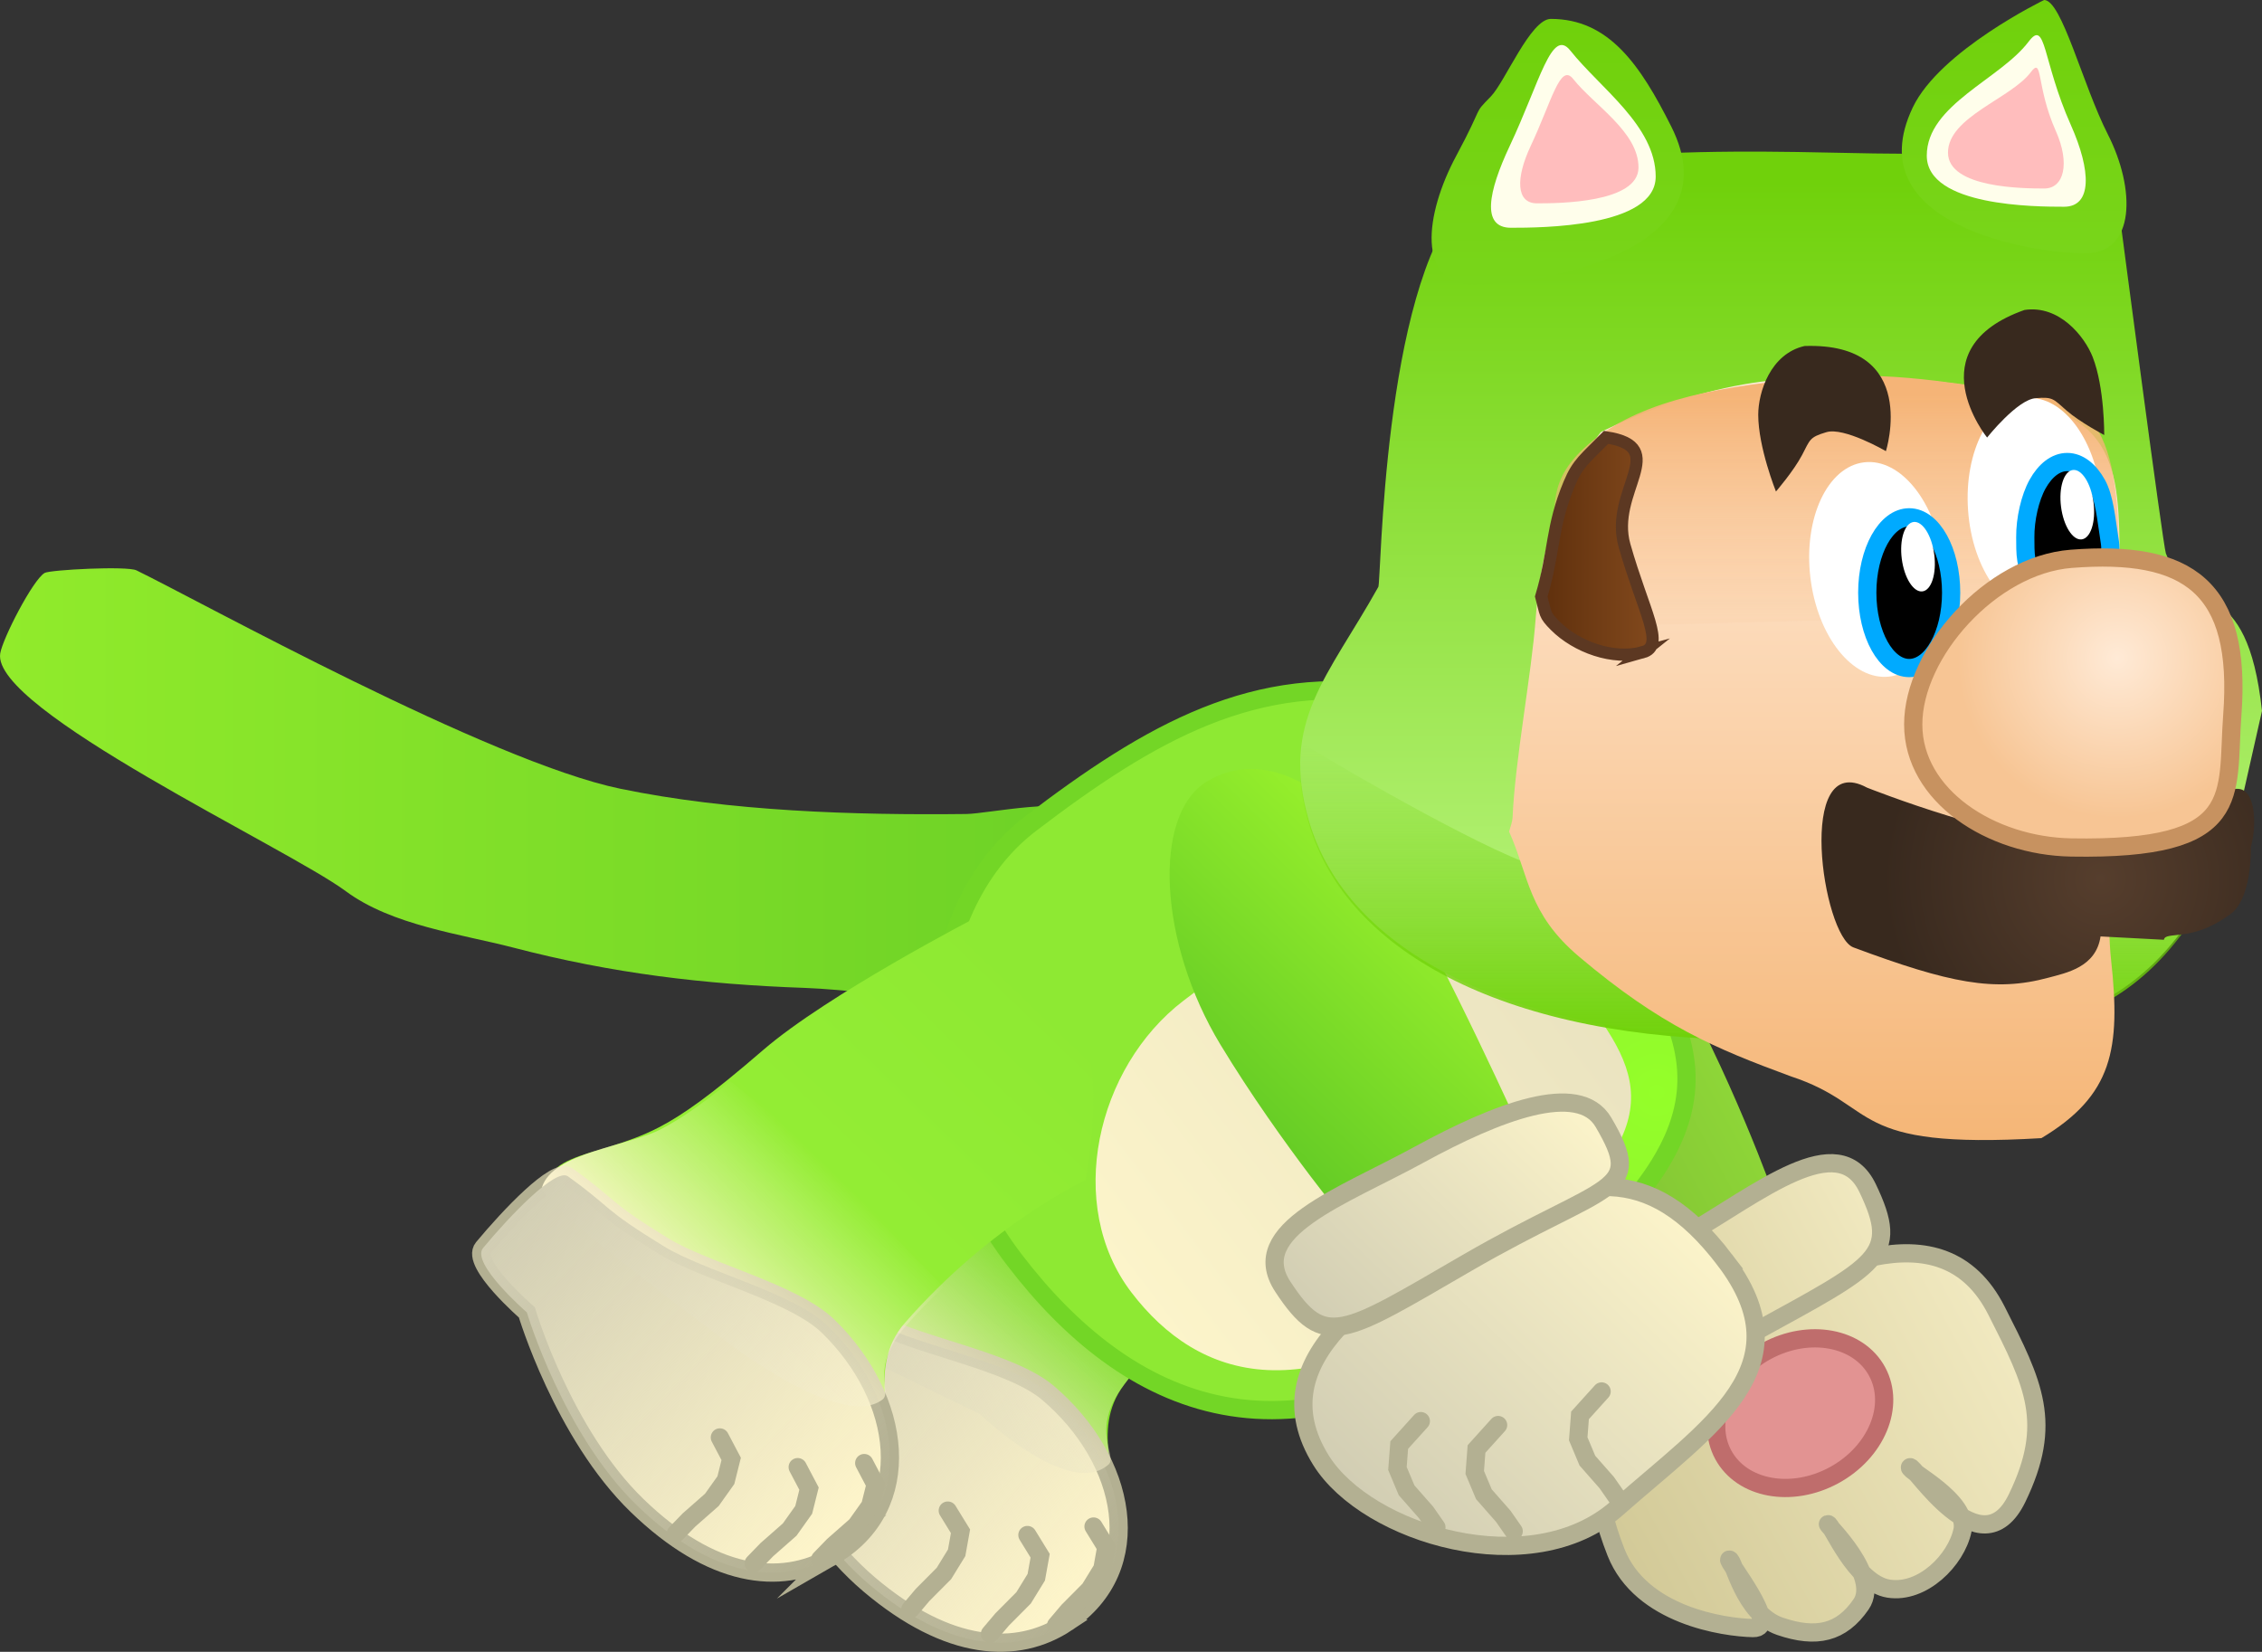 <svg version="1.1" xmlns="http://www.w3.org/2000/svg" xmlns:xlink="http://www.w3.org/1999/xlink" width="186.097" height="135.912" viewBox="0,0,186.097,135.912"><rect x="0" y="0" width="186.097" height="135.912" fill="#333333" stroke="none"/><defs><linearGradient x1="128.191" y1="188.038" x2="222.02" y2="188.038" gradientUnits="userSpaceOnUse" id="color-1"><stop offset="0" stop-color="#91eb2b"/><stop offset="1" stop-color="#6bd026"/></linearGradient><linearGradient x1="250.388" y1="215.456" x2="267.293" y2="206.309" gradientUnits="userSpaceOnUse" id="color-2"><stop offset="0" stop-color="#7ebd31"/><stop offset="1" stop-color="#8ed638"/></linearGradient><linearGradient x1="261.251" y1="251.738" x2="293.902" y2="234.069" gradientUnits="userSpaceOnUse" id="color-3"><stop offset="0" stop-color="#d2c997"/><stop offset="1" stop-color="#f1e9c0"/></linearGradient><linearGradient x1="256.383" y1="236.44" x2="282.418" y2="222.353" gradientUnits="userSpaceOnUse" id="color-4"><stop offset="0" stop-color="#d2c997"/><stop offset="1" stop-color="#f1e9c0"/></linearGradient><linearGradient x1="230.005" y1="207.697" x2="199.475" y2="243.775" gradientUnits="userSpaceOnUse" id="color-5"><stop offset="0" stop-color="#6ed226"/><stop offset="1" stop-color="#8be62a"/></linearGradient><linearGradient x1="213.451" y1="225.918" x2="201.524" y2="240.013" gradientUnits="userSpaceOnUse" id="color-6"><stop offset="0" stop-color="#f6efca" stop-opacity="0"/><stop offset="1" stop-color="#f6efca"/></linearGradient><linearGradient x1="188.352" y1="230.204" x2="218.001" y2="255.293" gradientUnits="userSpaceOnUse" id="color-7"><stop offset="0" stop-color="#d2ceb4"/><stop offset="1" stop-color="#d2ceb4" stop-opacity="0"/></linearGradient><radialGradient cx="264.497" cy="213.43" r="28.004" gradientUnits="userSpaceOnUse" id="color-8"><stop offset="0" stop-color="#94ff29"/><stop offset="1" stop-color="#8ee933"/></radialGradient><linearGradient x1="257.006" y1="202.815" x2="221.383" y2="230.027" gradientUnits="userSpaceOnUse" id="color-9"><stop offset="0" stop-color="#eae3c0"/><stop offset="1" stop-color="#fcf4ca"/></linearGradient><linearGradient x1="213.457" y1="203.801" x2="181.047" y2="237.281" gradientUnits="userSpaceOnUse" id="color-10"><stop offset="0" stop-color="#8ee933"/><stop offset="1" stop-color="#99f135"/></linearGradient><linearGradient x1="196.341" y1="219.671" x2="183.916" y2="232.506" gradientUnits="userSpaceOnUse" id="color-11"><stop offset="0" stop-color="#fff7d1" stop-opacity="0"/><stop offset="1" stop-color="#fff7d1"/></linearGradient><linearGradient x1="170.855" y1="222.997" x2="198.762" y2="250.011" gradientUnits="userSpaceOnUse" id="color-12"><stop offset="0" stop-color="#d2ceb4"/><stop offset="1" stop-color="#d2ceb4" stop-opacity="0"/></linearGradient><linearGradient x1="228.718" y1="214.345" x2="245.45" y2="197.088" gradientUnits="userSpaceOnUse" id="color-13"><stop offset="0" stop-color="#64cb25"/><stop offset="1" stop-color="#97ef2c"/></linearGradient><linearGradient x1="241.847" y1="248.911" x2="266.575" y2="223.409" gradientUnits="userSpaceOnUse" id="color-14"><stop offset="0" stop-color="#d1cdb3"/><stop offset="1" stop-color="#fcf4ca"/></linearGradient><linearGradient x1="237.285" y1="233.391" x2="257.174" y2="212.879" gradientUnits="userSpaceOnUse" id="color-15"><stop offset="0" stop-color="#d1cdb3"/><stop offset="1" stop-color="#fcf4ca"/></linearGradient><linearGradient x1="275.518" y1="138.499" x2="275.518" y2="205.422" gradientUnits="userSpaceOnUse" id="color-16"><stop offset="0" stop-color="#70d10b"/><stop offset="1" stop-color="#bbf581"/></linearGradient><linearGradient x1="273.687" y1="184.737" x2="273.687" y2="209.172" gradientUnits="userSpaceOnUse" id="color-17"><stop offset="0" stop-color="#70d10a" stop-opacity="0"/><stop offset="1" stop-color="#70d10a"/></linearGradient><linearGradient x1="267.759" y1="155.988" x2="267.759" y2="217.348" gradientUnits="userSpaceOnUse" id="color-18"><stop offset="0" stop-color="#ffead6"/><stop offset="1" stop-color="#f5b677"/></linearGradient><linearGradient x1="267.643" y1="156.136" x2="267.643" y2="176.018" gradientUnits="userSpaceOnUse" id="color-19"><stop offset="0" stop-color="#f5b477"/><stop offset="1" stop-color="#f5b477" stop-opacity="0"/></linearGradient><linearGradient x1="253.691" y1="167.562" x2="264.171" y2="167.562" gradientUnits="userSpaceOnUse" id="color-20"><stop offset="0" stop-color="#5a2c0a"/><stop offset="1" stop-color="#82491d"/></linearGradient><radialGradient cx="300.995" cy="195.856" r="17.799" gradientUnits="userSpaceOnUse" id="color-21"><stop offset="0" stop-color="#563e2d"/><stop offset="1" stop-color="#38291e"/></radialGradient><radialGradient cx="302.385" cy="177.689" r="13.171" gradientUnits="userSpaceOnUse" id="color-22"><stop offset="0" stop-color="#ffead6"/><stop offset="1" stop-color="#f7c594"/></radialGradient><linearGradient x1="256.344" y1="125.099" x2="256.344" y2="146.968" gradientUnits="userSpaceOnUse" id="color-23"><stop offset="0" stop-color="#70d10b"/><stop offset="1" stop-color="#79d51a"/></linearGradient><linearGradient x1="293.897" y1="123.545" x2="293.897" y2="144.398" gradientUnits="userSpaceOnUse" id="color-24"><stop offset="0" stop-color="#70d10b"/><stop offset="1" stop-color="#79d51a"/></linearGradient></defs><g transform="translate(-128.191,-123.545)"><g data-paper-data="{&quot;isPaintingLayer&quot;:true}" fill-rule="nonzero" stroke-linejoin="miter" stroke-miterlimit="10" stroke-dasharray="" stroke-dashoffset="0" style="mix-blend-mode: normal"><path d="M219.083,203.485c-5.403,4.017 -18.335,1.568 -24.674,1.344c-8.295,-0.293 -15.839,-1.192 -23.971,-3.311c-4.314,-1.124 -9.985,-1.821 -13.798,-4.647c-4.816,-3.569 -29.197,-14.943 -28.43,-19.566c0.206,-1.245 2.69,-6.059 3.652,-6.618c0.451,-0.262 6.786,-0.589 7.555,-0.214c5.231,2.547 29.014,15.731 39.795,17.966c8.985,1.863 19.271,2.188 28.476,2.081c1.78,-0.021 8.607,-1.502 9.774,0.04c1.39,0.592 2.615,1.607 3.461,2.996c1.855,3.043 1.285,6.885 -1.164,9.271c-0.19,0.241 -0.413,0.461 -0.676,0.657z" data-paper-data="{&quot;origRot&quot;:0}" fill="url(#color-1)" stroke="none" stroke-width="0.5" stroke-linecap="butt"/><g data-paper-data="{&quot;origPos&quot;:null,&quot;origRot&quot;:0}" stroke-linecap="butt"><path d="M249.398,194.28c4.71,-2.465 13.442,3.522 17.956,12.146c4.514,8.624 7.516,17.496 7.516,17.496l-14.048,7.559c0,0 -8.709,-12.622 -12.339,-19.559c-4.514,-8.624 -3.794,-15.178 0.916,-17.643z" data-paper-data="{&quot;origRot&quot;:0,&quot;origPos&quot;:null}" fill="url(#color-2)" stroke="none" stroke-width="0"/><g data-paper-data="{&quot;origPos&quot;:null}" stroke="#b3b092" stroke-width="1.5"><path d="M269.559,232.691c8.11,-4.73 18.407,-10.133 22.885,-1.307c3.062,6.035 4.688,9.245 1.696,15.422c-2.992,6.177 -8.569,-2.871 -8.814,-2.533c-0.207,0.286 4.838,2.746 4.32,5.192c-0.518,2.446 -3.294,5.229 -6.073,4.792c-2.778,-0.437 -4.708,-5.403 -4.998,-5.305c-0.106,0.036 4.348,4.25 2.726,6.601c-1.622,2.351 -3.668,2.827 -6.669,1.802c-3,-1.024 -3.821,-5.56 -4.173,-5.488c-0.272,0.055 4.321,5.684 1.95,5.634c-2.371,-0.05 -9.217,-1.032 -11.266,-6.232c-3.804,-9.655 0.305,-13.846 8.416,-18.576z" data-paper-data="{&quot;origRot&quot;:0}" fill="url(#color-3)"/><path d="M266.723,225.292c6.266,-3.644 12.705,-9.023 15.117,-3.993c2.698,5.627 0.881,6.254 -9.506,11.956c-11.833,6.495 -12.459,9.642 -15.717,3.618c-1.902,-3.518 3.84,-7.937 10.106,-11.581z" data-paper-data="{&quot;origRot&quot;:0}" fill="url(#color-4)"/></g><path d="M273.526,234.702c3.495,-1.891 7.568,-1.134 9.097,1.692c1.529,2.826 -0.065,6.649 -3.56,8.541c-3.495,1.891 -7.568,1.134 -9.097,-1.692c-1.529,-2.826 0.065,-6.649 3.56,-8.541z" fill="#e29392" stroke="#bf6d6c" stroke-width="1.5"/></g><g data-paper-data="{&quot;origPos&quot;:null,&quot;origRot&quot;:0}"><path d="M220.661,237.494c-2.867,3.775 -0.126,8.525 -0.936,9.233c-3.276,2.865 -6.738,3.908 -13.294,1.013c-8.121,-3.586 -12.848,-8.356 -15.671,-16.837c-1.923,-5.776 3.334,-4.913 8.661,-8.148c1.911,-1.161 4.104,-2.939 8.114,-6.904c5.014,-4.957 16.057,-12.37 16.057,-12.37c0,0 4.614,2.802 8.685,6.139c3.99,3.345 6.514,8.383 6.514,8.383c0,0 -11.502,10.763 -18.131,19.49z" data-paper-data="{&quot;origPos&quot;:null}" fill="url(#color-5)" stroke="none" stroke-width="0" stroke-linecap="butt"/><path d="M215.973,257.044c-4.102,2.732 -9.775,2.365 -16.257,-3.12c-6.482,-5.485 -10.115,-15.254 -10.115,-15.254c0,0 -4.91,-3.715 -3.947,-5.044c1.992,-2.752 5.517,-7.009 6.577,-6.349c3.913,2.437 2.841,2.37 8.249,5.213c3.501,1.841 10.893,3.093 13.908,5.644c6.482,5.485 8.338,14.412 1.584,18.91z" data-paper-data="{&quot;origPos&quot;:null}" fill="#fff6cb" stroke="#b3b092" stroke-width="1.5" stroke-linecap="butt"/><path d="M220.661,237.494c-2.867,3.775 -0.468,5.85 -1.278,6.558c-3.276,2.865 -10.591,-4.174 -10.591,-4.174c0,0 -5.468,-2.588 -17.765,-8.748c-1.923,-5.776 3.066,-5.14 8.393,-8.374c1.412,-0.857 2.977,-2.051 5.314,-4.214c2.088,1.876 4.21,3.726 6.425,5.487c3.971,3.156 7.336,7.785 11.874,10.16c-1.614,1.836 -1.025,1.53 -2.374,3.306z" data-paper-data="{&quot;origPos&quot;:null}" fill="url(#color-6)" stroke="none" stroke-width="0" stroke-linecap="butt"/><path d="M215.973,257.044c-4.102,2.732 -9.775,2.365 -16.257,-3.12c-6.482,-5.485 -10.115,-15.254 -10.115,-15.254c0,0 -4.91,-3.715 -3.947,-5.044c1.992,-2.752 5.517,-7.009 6.577,-6.349c3.913,2.437 2.841,2.37 8.249,5.213c3.501,1.841 10.893,3.093 13.908,5.644c6.482,5.485 8.338,14.412 1.584,18.91z" data-paper-data="{&quot;origPos&quot;:null}" fill="url(#color-7)" stroke="#b3b092" stroke-width="0" stroke-linecap="butt"/><path d="M206.165,247.835l1.048,1.703l-0.318,1.77l-1.045,1.699l-1.761,1.772l-1.005,1.188" fill="none" stroke="#b3b092" stroke-width="1.5" stroke-linecap="round"/><path d="M212.717,249.845l1.048,1.703l-0.318,1.77l-1.045,1.699l-1.761,1.772l-1.005,1.188" fill="none" stroke="#b3b092" stroke-width="1.5" stroke-linecap="round"/><path d="M218.156,249.146l1.048,1.703l-0.318,1.77l-1.045,1.699l-1.761,1.772l-1.005,1.188" fill="none" stroke="#b3b092" stroke-width="1.5" stroke-linecap="round"/></g><g data-paper-data="{&quot;origPos&quot;:null,&quot;origRot&quot;:0}" stroke-linecap="butt"><path d="M253.224,231.041c-18.76,14.823 -32.364,8.222 -41.584,-3.848c-9.219,-12.069 -7.808,-28.892 1.309,-35.857c9.891,-7.555 18.565,-12.522 30.022,-10.574c8.536,1.451 11.885,10.382 16.871,16.909c9.219,12.069 11.77,18.84 -6.619,33.369z" data-paper-data="{&quot;origPos&quot;:null}" fill="url(#color-8)" stroke="#73d626" stroke-width="1.5"/><path d="M250.725,228.562c-14.833,11.624 -23.97,8.498 -29.452,1.32c-5.482,-7.177 -2.9,-18.513 4.287,-24.003c7.797,-5.956 14.479,-10.073 22.511,-9.846c5.984,0.17 7.551,5.805 10.516,9.686c5.482,7.177 6.678,11.448 -7.861,22.842z" fill="url(#color-9)" stroke="#d2ceb4" stroke-width="0"/></g><g data-paper-data="{&quot;origPos&quot;:null,&quot;origRot&quot;:0}"><path d="M202.605,232.429c-3.113,3.575 -0.695,8.497 -1.551,9.15c-3.46,2.64 -6.984,3.449 -13.332,0.122c-7.863,-4.12 -12.261,-9.195 -14.511,-17.846c-1.533,-5.892 3.655,-4.679 9.186,-7.551c1.985,-1.03 4.291,-2.658 8.558,-6.346c5.334,-4.611 17.567,-10.934 17.567,-10.934c0,0 5.492,5.228 8.43,9.401c2.318,3.294 0.537,12.231 0.537,12.231c0,0 -7.687,3.507 -14.883,11.772z" data-paper-data="{&quot;origPos&quot;:null}" fill="url(#color-10)" stroke="none" stroke-width="0" stroke-linecap="butt"/><path d="M196.621,251.622c-4.275,2.452 -9.911,1.707 -16.012,-4.199c-6.101,-5.906 -9.073,-15.896 -9.073,-15.896c0,0 -4.65,-4.034 -3.602,-5.297c2.171,-2.613 5.973,-6.625 6.986,-5.895c3.741,2.693 2.677,2.555 7.883,5.752c3.371,2.07 10.662,3.814 13.5,6.561c6.101,5.906 7.357,14.937 0.318,18.974z" data-paper-data="{&quot;origPos&quot;:null}" fill="#fff6cb" stroke="#b3b092" stroke-width="1.5" stroke-linecap="butt"/><path d="M202.763,232.582c-3.113,3.575 -1.117,5.467 -1.972,6.119c-3.46,2.64 -13.193,-5.047 -13.193,-5.047c0,0 -15.207,-11.15 -14.811,-12.432c0.881,-2.852 7.109,-3.383 9.769,-4.764c1.492,-0.775 3.166,-1.887 5.718,-3.958c6.465,4.99 11.797,11.123 17.557,16.941c-1.082,1.002 -2.118,2.052 -3.066,3.142z" fill="url(#color-11)" stroke="none" stroke-width="0" stroke-linecap="butt"/><path d="M196.621,251.622c-4.275,2.452 -9.911,1.707 -16.012,-4.199c-6.101,-5.906 -9.073,-15.896 -9.073,-15.896c0,0 -4.65,-4.034 -3.602,-5.297c2.171,-2.613 5.973,-6.625 6.986,-5.895c3.741,2.693 2.677,2.555 7.883,5.752c3.371,2.07 10.662,3.814 13.5,6.561c6.101,5.906 7.357,14.937 0.318,18.974z" data-paper-data="{&quot;origPos&quot;:null}" fill="url(#color-12)" stroke="#b3b092" stroke-width="0" stroke-linecap="butt"/><path d="M187.415,241.816l0.932,1.769l-0.436,1.744l-1.156,1.625l-1.876,1.65l-1.083,1.118" fill="none" stroke="#b3b092" stroke-width="1.5" stroke-linecap="round"/><path d="M193.818,244.26l0.932,1.769l-0.436,1.744l-1.156,1.625l-1.876,1.65l-1.083,1.118" fill="none" stroke="#b3b092" stroke-width="1.5" stroke-linecap="round"/><path d="M199.291,243.925l0.932,1.769l-0.436,1.744l-1.156,1.625l-1.876,1.65l-1.083,1.118" fill="none" stroke="#b3b092" stroke-width="1.5" stroke-linecap="round"/></g><g data-paper-data="{&quot;origPos&quot;:null,&quot;origRot&quot;:0}"><path d="M243.06,196.184c4.059,6.695 10.357,20.677 10.357,20.677l-13.736,8.114c0,0 -6.04,-7.159 -11.086,-15.482c-5.046,-8.324 -5.654,-18.894 -1.108,-21.649c4.546,-2.756 10.527,0.018 15.573,8.341z" data-paper-data="{&quot;origRot&quot;:0,&quot;origPos&quot;:null}" fill="url(#color-13)" stroke="none" stroke-width="0" stroke-linecap="butt"/><path d="M270.083,227.198c6.743,8.835 -1.188,13.654 -8.866,20.438c-7.036,6.217 -20.542,2.158 -24.341,-3.934c-5.237,-8.397 4.712,-14.416 12.956,-18.91c8.243,-4.494 13.955,-5.844 20.251,2.406z" data-paper-data="{&quot;origRot&quot;:0,&quot;origPos&quot;:null}" fill="url(#color-14)" stroke="#b3b092" stroke-width="1.5" stroke-linecap="butt"/><path d="M260.105,215.88c3.471,5.904 0.454,4.812 -11.226,11.58c-10.252,5.941 -11.729,7.172 -15.149,1.952c-3.058,-4.666 4.877,-7.394 11.236,-10.873c6.36,-3.478 13.112,-6.107 15.139,-2.659z" data-paper-data="{&quot;origRot&quot;:0,&quot;origPos&quot;:null}" fill="url(#color-15)" stroke="#b3b092" stroke-width="1.5" stroke-linecap="butt"/><path d="M261.238,246.767l-0.858,-1.231l-1.595,-1.814l-0.752,-1.792l0.147,-1.93l1.777,-1.969" data-paper-data="{&quot;index&quot;:null,&quot;origRot&quot;:0}" fill="none" stroke="#b3b092" stroke-width="1.5" stroke-linecap="round"/><path d="M252.723,249.532l-0.858,-1.231l-1.595,-1.814l-0.752,-1.792l0.147,-1.93l1.777,-1.969" data-paper-data="{&quot;index&quot;:null,&quot;origRot&quot;:0}" fill="none" stroke="#b3b092" stroke-width="1.5" stroke-linecap="round"/><path d="M246.365,249.209l-0.858,-1.231l-1.595,-1.814l-0.752,-1.792l0.147,-1.93l1.777,-1.969" data-paper-data="{&quot;index&quot;:null,&quot;origRot&quot;:0}" fill="none" stroke="#b3b092" stroke-width="1.5" stroke-linecap="round"/></g><g data-paper-data="{&quot;origPos&quot;:null}"><path d="M311.954,192.371c-7.678,18.585 -19.249,16.479 -39.301,16.479c-20.052,0 -33.684,-7.005 -36.79,-17.819c-2.343,-8.159 1.588,-11.783 5.725,-19.196c0.236,-0.423 0.346,-24.313 6.895,-31.691c4.76,-5.362 28.259,-3.959 35.429,-3.959c0,0 13.362,-0.154 18.742,5.655c0,0 3.492,26.628 3.726,27.238c2.02,5.269 6.657,1.449 7.907,12.959z" data-paper-data="{&quot;origPos&quot;:null}" fill="url(#color-16)" stroke="none" stroke-width="0" stroke-linecap="butt"/><path d="M272.653,209.1c-20.052,0 -33.684,-7.005 -36.79,-17.819c-0.797,-2.776 -0.868,-4.795 -0.452,-6.544c3.389,2.137 16.428,9.636 19.79,10.233c13.833,2.458 20.917,1.61 34.365,1.753c13.447,0.142 13.881,-0.504 21.058,-1.166c-7.673,15.419 -19.044,13.543 -37.972,13.543z" data-paper-data="{&quot;origPos&quot;:null}" fill="url(#color-17)" stroke="none" stroke-width="0" stroke-linecap="butt"/><path d="M295.933,156.901c8.172,2.076 6.202,9.014 6.807,17.577c0.696,9.846 -1.614,21.241 -0.867,28.058c0.801,7.311 0.129,11.141 -5.733,14.654c-16.066,0.958 -13.236,-2.66 -20.621,-5.086c-6.255,-2.304 -10.69,-4.164 -17.408,-9.839c-4.219,-3.564 -4.124,-6.624 -5.765,-10.297c0.142,-0.467 0.276,-0.89 0.286,-1.152c0.191,-4.672 1.562,-11.791 1.9,-16.379c0.444,-6.023 2.049,-11.107 5.355,-15.333c0,0 7.953,-4.215 16.335,-4.401c15.561,-0.345 15.904,1.341 19.709,2.197z" data-paper-data="{&quot;origPos&quot;:null}" fill="url(#color-18)" stroke="none" stroke-width="0" stroke-linecap="butt"/><path d="M295.196,155.806c8.303,0.461 7.051,9.779 7.469,18.018c-1.379,0.216 -28.259,0.831 -48.446,1.421c0.573,-0.791 0.523,-4.418 1.433,-7.104c0.911,-2.686 -0.603,-4.932 3.544,-8.311c4.306,-3.509 11.061,-4.589 18.407,-5.223c7.346,-0.635 13.095,0.95 17.592,1.2z" data-paper-data="{&quot;origPos&quot;:null}" fill="url(#color-19)" stroke="none" stroke-width="0" stroke-linecap="butt"/><path d="M301.079,164.754c0.352,4.889 -1.818,9.029 -4.848,9.247c-3.03,0.218 -5.771,-3.568 -6.124,-8.457c-0.352,-4.889 1.818,-9.029 4.848,-9.247c3.03,-0.218 5.771,3.568 6.124,8.457z" data-paper-data="{&quot;origPos&quot;:null,&quot;origRot&quot;:0}" fill="#ffffff" stroke="none" stroke-width="0" stroke-linecap="butt"/><path d="M263.354,177.211c-2.437,0.677 -5.475,-0.44 -7.217,-2.185c-0.925,-0.926 -0.757,-0.976 -1.147,-2.397c1.121,-3.747 0.806,-5.694 2.315,-9.302c0.707,-1.689 1.302,-2.044 3.022,-3.799c5.377,0.817 0.236,4.405 1.515,8.904c1.556,5.474 3.398,8.256 1.511,8.78z" data-paper-data="{&quot;origPos&quot;:null}" fill="url(#color-20)" stroke="#5c3822" stroke-width="1" stroke-linecap="butt"/><path d="M288.056,169.758c0.571,4.868 -1.412,9.101 -4.429,9.455c-3.017,0.354 -5.925,-3.306 -6.496,-8.174c-0.571,-4.868 1.412,-9.101 4.429,-9.455c3.017,-0.354 5.925,3.306 6.496,8.174z" data-paper-data="{&quot;origPos&quot;:null,&quot;origRot&quot;:0}" fill="#ffffff" stroke="none" stroke-width="0" stroke-linecap="butt"/><path d="M285.263,166.11c0.952,0 1.814,0.695 2.439,1.817c0.624,1.122 1.011,2.672 1.011,4.383c0,1.711 -0.387,3.261 -1.011,4.383c-0.625,1.122 -1.487,1.817 -2.439,1.817c-0.952,0 -1.814,-0.695 -2.439,-1.817c-0.624,-1.122 -1.011,-2.672 -1.011,-4.383c0,-1.711 0.387,-3.261 1.011,-4.383c0.625,-1.122 1.487,-1.817 2.439,-1.817z" data-paper-data="{&quot;origPos&quot;:null}" fill="#000000" stroke="#00aaff" stroke-width="1.5" stroke-linecap="butt"/><path d="M298.263,161.56c0.952,0 1.814,0.695 2.439,1.817c0.624,1.122 0.775,2.904 1.011,4.383c0.083,0.539 0.233,1.323 -0.15,1.8c-0.483,0.577 -1.281,0.853 -2,1.1c-1.256,0.26 -2.748,1.037 -3.85,0.4c-0.966,-0.58 -0.89,-2.138 -0.9,-3.3c-0.013,-1.501 0.387,-3.261 1.011,-4.383c0.625,-1.122 1.487,-1.817 2.439,-1.817z" data-paper-data="{&quot;origPos&quot;:null}" fill="#000000" stroke="#00aaff" stroke-width="1.5" stroke-linecap="round"/><path d="M301.005,200.594c-0.371,2.548 -2.845,3.003 -4.291,3.395c-4.412,1.196 -8.123,0.455 -16.039,-2.492c-2.563,-0.954 -4.783,-16.331 1.116,-13.147c0,0 11.959,4.756 17.93,4.416c0,0 9.639,-4.511 12.626,-4.313c1.482,0.098 1.491,3.203 1.024,4.771c0,0 0.152,4.558 -1.921,5.696c-2.982,2.144 -5.125,1.21 -5.232,1.948z" data-paper-data="{&quot;origPos&quot;:null}" fill="url(#color-21)" stroke="none" stroke-width="0" stroke-linecap="butt"/><path d="M311.844,182.399c-0.5,6.618 1.127,11.125 -13.25,10.875c-6.626,-0.115 -13,-4.257 -13,-10.125c0,-5.868 6.393,-13.11 13,-13.625c9.627,-0.75 14.05,2.287 13.25,12.875z" data-paper-data="{&quot;origPos&quot;:null}" fill="url(#color-22)" stroke="#c79260" stroke-width="1.5" stroke-linecap="butt"/><path d="M285.622,166.494c0.369,-0.047 0.744,0.23 1.052,0.716c0.308,0.486 0.549,1.18 0.65,1.968c0.101,0.788 0.042,1.521 -0.133,2.068c-0.176,0.548 -0.469,0.91 -0.838,0.958c-0.369,0.047 -0.744,-0.23 -1.052,-0.716c-0.308,-0.486 -0.549,-1.18 -0.65,-1.968c-0.101,-0.788 -0.042,-1.521 0.133,-2.068c0.176,-0.548 0.469,-0.91 0.838,-0.958z" data-paper-data="{&quot;origPos&quot;:null,&quot;origRot&quot;:0}" fill="#ffffff" stroke="#00aaff" stroke-width="0" stroke-linecap="butt"/><path d="M298.725,162.215c0.369,-0.047 0.744,0.23 1.052,0.716c0.308,0.486 0.549,1.18 0.65,1.968c0.101,0.788 0.042,1.521 -0.133,2.068c-0.176,0.548 -0.469,0.91 -0.838,0.958c-0.369,0.047 -0.744,-0.23 -1.052,-0.716c-0.308,-0.486 -0.549,-1.18 -0.65,-1.968c-0.101,-0.788 -0.042,-1.521 0.133,-2.068c0.176,-0.548 0.469,-0.91 0.838,-0.958z" data-paper-data="{&quot;origPos&quot;:null,&quot;origRot&quot;:0}" fill="#ffffff" stroke="#00aaff" stroke-width="0" stroke-linecap="butt"/><g data-paper-data="{&quot;origPos&quot;:null}" stroke="none" stroke-width="0" stroke-linecap="butt"><path d="M265.688,133.956c5.31,10.564 -11.433,13.012 -16.206,13.012c-4.774,0 -4.076,-5.778 -1.482,-10.606c2.377,-4.425 1.301,-3.29 2.851,-4.887c1.165,-1.201 3.265,-6.375 4.928,-6.375c4.774,0 7.357,3.778 9.909,8.857z" data-paper-data="{&quot;origPos&quot;:null}" fill="url(#color-23)"/><path d="M264.406,138.079c0,4.181 -9.464,4.206 -11.912,4.206c-2.448,0 -1.872,-2.954 -0.097,-6.729c2.493,-5.302 3.453,-9.782 4.987,-7.85c2.448,3.084 7.023,6.193 7.023,10.374z" data-paper-data="{&quot;origPos&quot;:null}" fill="#fffeeb"/><path d="M262.992,137.324c0,2.934 -6.641,2.951 -8.359,2.951c-1.718,0 -1.756,-2.073 -0.51,-4.721c1.749,-3.72 2.423,-6.864 3.499,-5.508c1.718,2.164 5.37,4.345 5.37,7.279z" data-paper-data="{&quot;origPos&quot;:null}" fill="#ffbdbd"/></g><g stroke="none" stroke-width="0" stroke-linecap="butt"><path d="M296.363,123.545c1.455,0 3.166,6.978 5.246,11.063c2.269,4.457 2.304,9.79 -1.873,9.79c-4.177,0 -18.827,-2.26 -14.181,-12.011c2.234,-4.688 10.809,-8.842 10.809,-8.842z" data-paper-data="{&quot;index&quot;:null,&quot;origPos&quot;:null}" fill="url(#color-24)"/><path d="M295.083,126.977c1.453,-1.931 1.115,1.548 3.478,6.85c1.683,3.775 1.76,6.729 -0.56,6.729c-2.321,0 -11.292,-0.025 -11.292,-4.206c0,-4.181 6.054,-6.29 8.374,-9.374z" data-paper-data="{&quot;origPos&quot;:null,&quot;index&quot;:null}" fill="#fffeeb"/><path d="M295.261,129.491c1.02,-1.355 0.41,1.121 2.068,4.842c1.181,2.649 0.676,4.721 -0.952,4.721c-1.628,0 -7.923,-0.017 -7.923,-2.951c0,-2.934 5.179,-4.448 6.808,-6.612z" data-paper-data="{&quot;origPos&quot;:null,&quot;index&quot;:null}" fill="#ffbdbd"/></g><path d="M278.426,159.111c-1.376,0.41 -1.311,0.605 -1.978,1.875c-0.689,1.311 -2.147,3 -2.147,3c0,0 -1.458,-3.627 -1.458,-6.319c0,-1.828 0.993,-5.014 3.811,-5.653c9.531,-0.321 6.694,8.651 6.694,8.651c0,0 -3.477,-2.023 -4.922,-1.553z" data-paper-data="{&quot;origPos&quot;:null}" fill="#38291e" stroke="none" stroke-width="0" stroke-linecap="butt"/><path d="M295.687,156.305c-1.516,0.089 -4.016,3.241 -4.016,3.241c0,0 -5.915,-7.319 3.077,-10.497c2.857,-0.433 4.944,2.171 5.611,3.874c0.982,2.507 0.948,6.416 0.948,6.416c0,0 -1.973,-1.04 -3.093,-2.01c-1.085,-0.94 -1.096,-1.144 -2.526,-1.025z" data-paper-data="{&quot;origPos&quot;:null,&quot;index&quot;:null,&quot;origRot&quot;:0}" fill="#38291e" stroke="none" stroke-width="0" stroke-linecap="butt"/></g></g></g></svg>